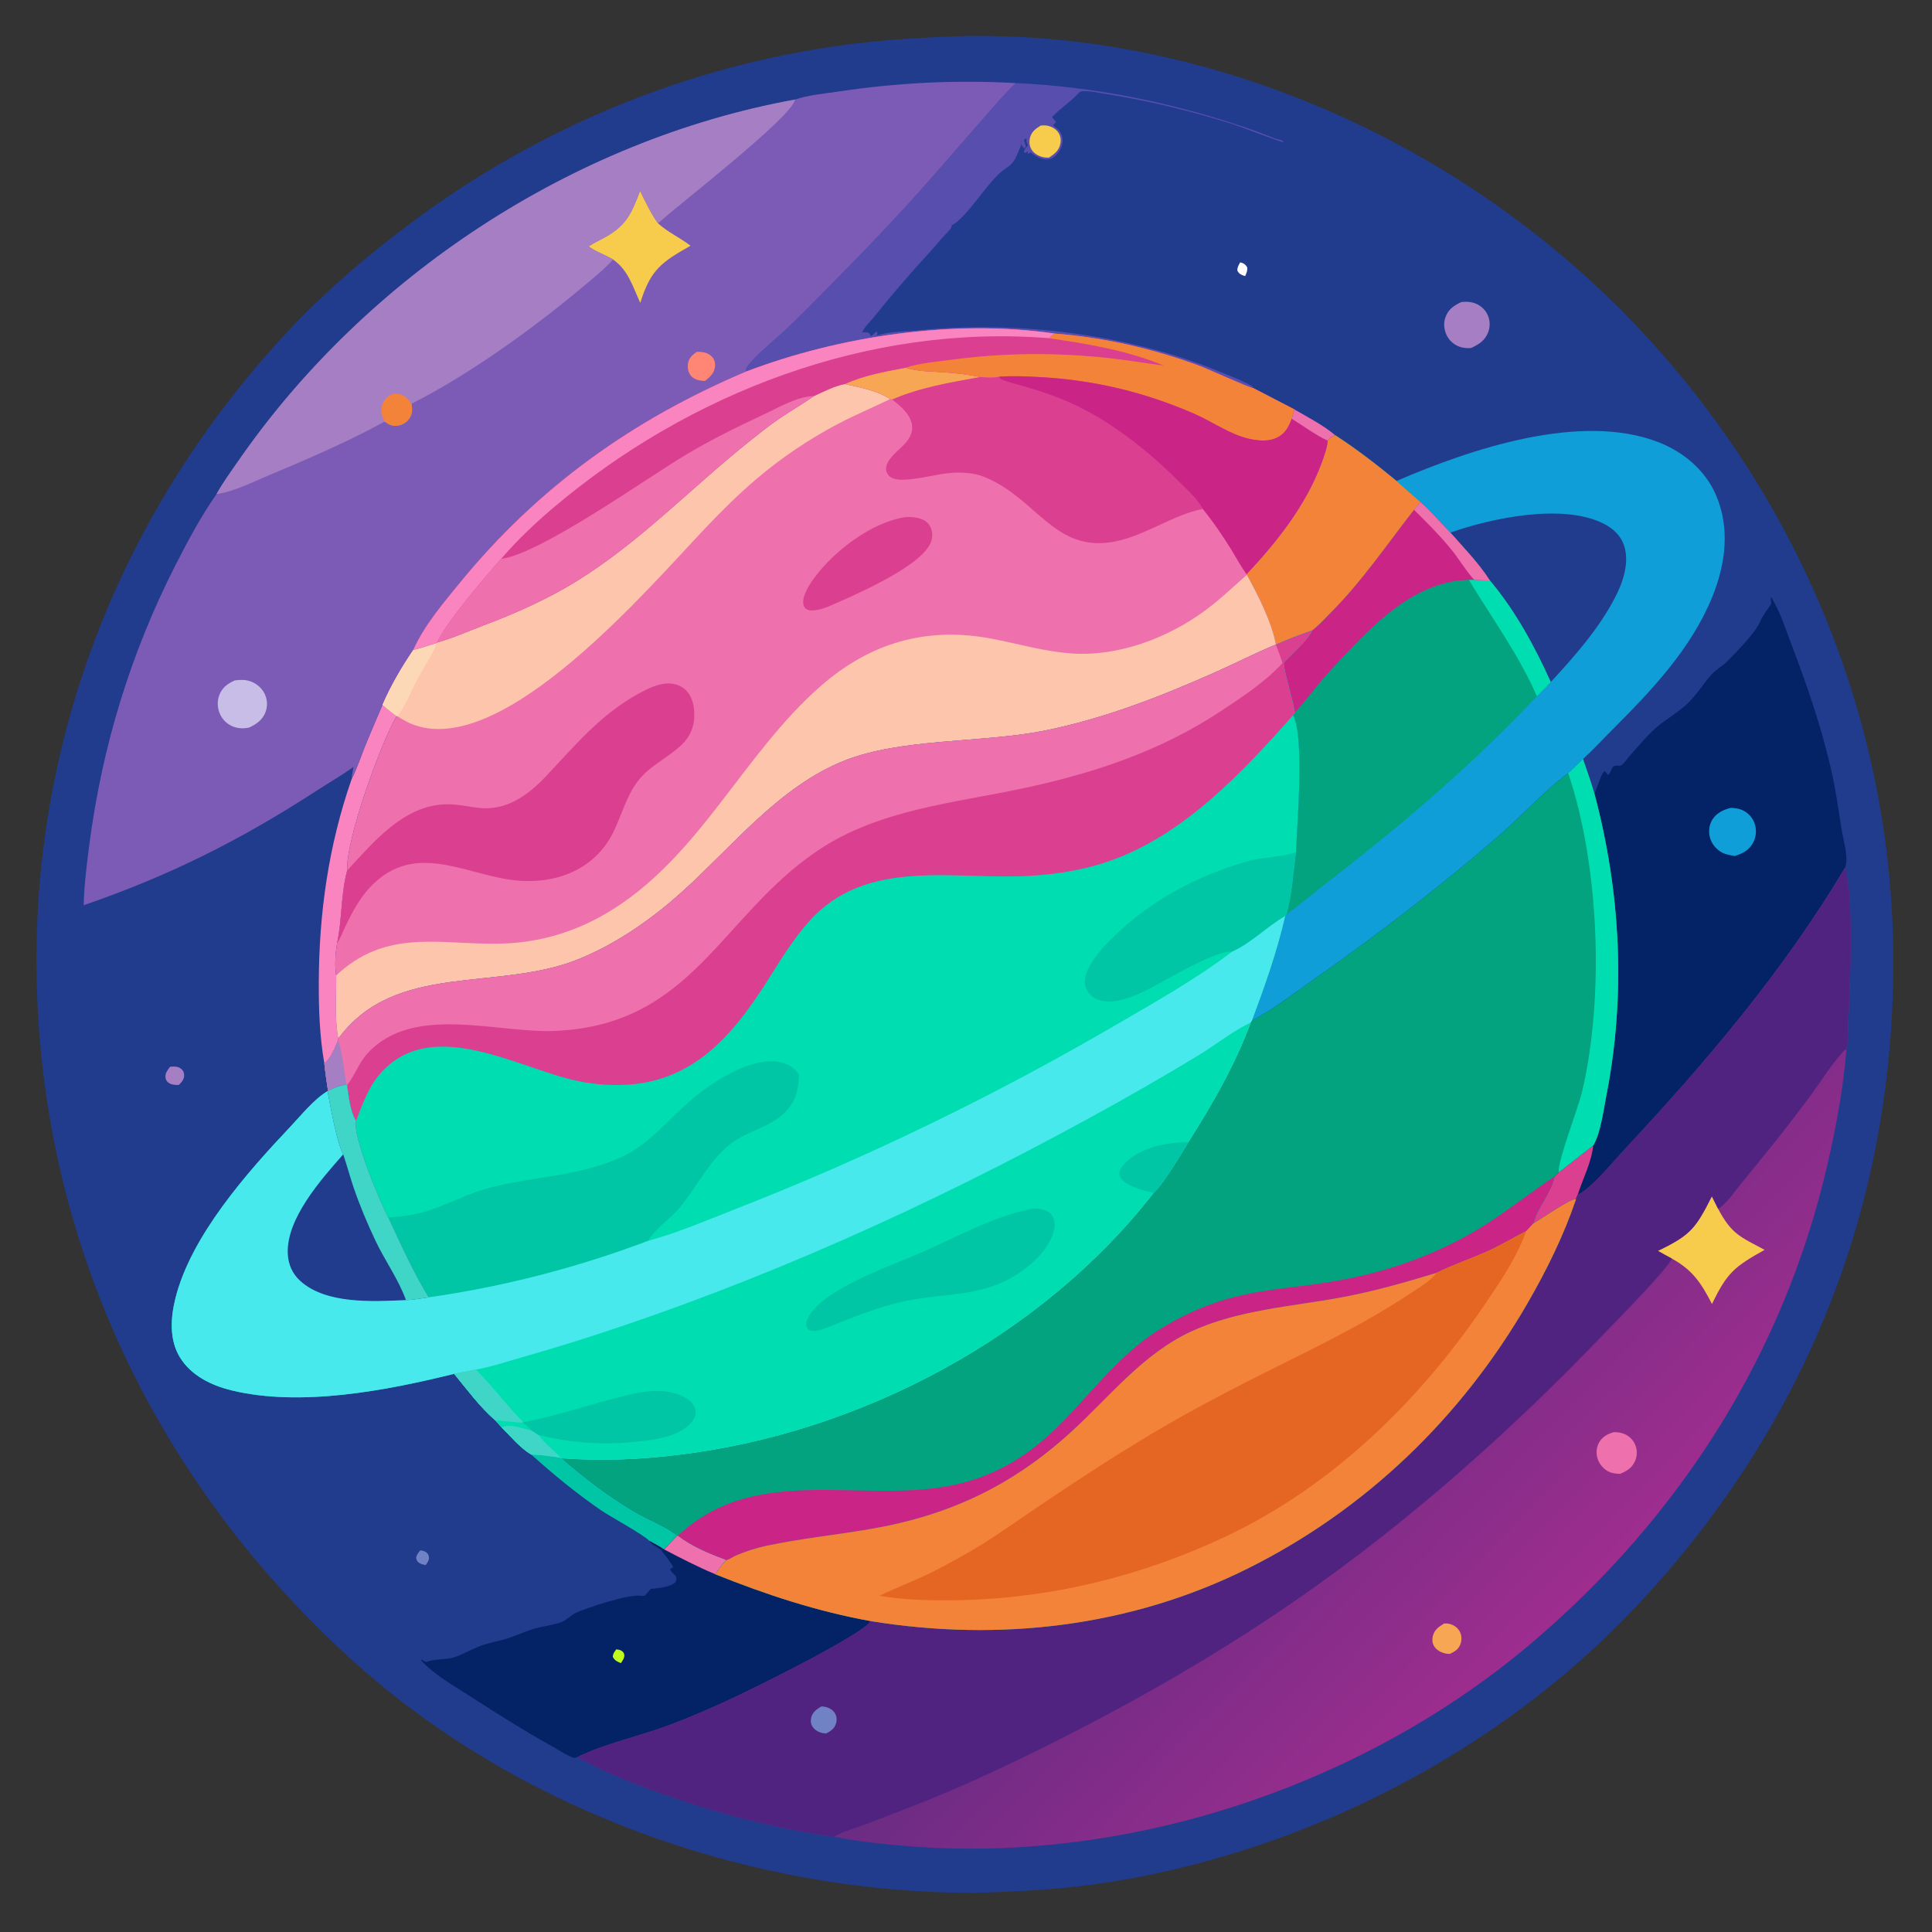 <?xml version="1.0" encoding="utf-8" ?>
<svg xmlns="http://www.w3.org/2000/svg" xmlns:xlink="http://www.w3.org/1999/xlink" width="1024" height="1024">
	<rect width="100%" height="100%" fill="#333333" stroke="none"/>
	<path fill="#213B8D" d="M506.936 19.221C632.151 15.671 757.721 68.184 848.229 153.648C942.647 242.804 999.869 366.301 1003.29 496.501C1006.86 632.045 959.095 754.537 866.013 852.745C793.821 928.914 692.259 980.903 588.848 997.439C564.761 1001.29 540.634 1002.62 516.289 1003.27C396.703 1003.29 273.183 959.276 184.528 878.013C84.935 786.724 25.33 664.849 19.739 529.355C14.32 398.02 61.739 274.007 150.622 177.691C171.11 155.489 193.902 136 218.087 117.95C285.819 67.399 364.775 34.764 448.621 23.671C468.005 21.107 487.414 20.006 506.936 19.221Z"/>
	<path fill="#FEFEFE" d="M657.296 139.086C657.461 139.115 657.628 139.132 657.79 139.174C659.39 139.581 660.285 140.349 661.073 141.757C661.25 143.525 660.651 144.714 659.963 146.318C659.701 146.241 659.439 146.168 659.178 146.088C657.544 145.587 656.625 144.952 655.817 143.443C655.749 141.684 656.481 140.572 657.296 139.086Z"/>
	<path fill="#7082C3" d="M222.767 821.725C223.694 821.822 224.969 822.065 225.749 822.633C226.808 823.405 227.266 824.173 227.37 825.488C227.493 827.031 226.442 828.342 225.617 829.539C224.63 829.338 223.09 829.034 222.25 828.431C221.064 827.579 220.927 827.141 220.549 825.817C220.81 823.979 221.588 823.118 222.767 821.725Z"/>
	<path fill="#A57EC4" d="M90.131 565.404C92.266 565.215 94.374 565.127 96.123 566.593C97.139 567.445 97.64 568.619 97.617 569.939C97.576 572.239 96.27 573.528 94.767 575.061C93.077 575.106 91.05 574.989 89.579 574.072C88.5 573.4 87.833 572.338 87.705 571.076C87.47 568.749 88.838 567.159 90.131 565.404Z"/>
	<path fill="#EE70AD" d="M686.066 217.011C693.341 221.241 701.295 225.28 707.737 230.708C705.906 231.502 704.857 231.966 703.725 233.644C697.251 230.711 690.706 225.743 684.609 222.012L686.066 217.011Z"/>
	<path fill="#A57EC4" d="M774.609 160.058C776.754 159.917 778.842 159.833 780.924 160.466C784.215 161.465 786.957 163.658 788.432 166.786C789.773 169.631 789.908 173.003 788.825 175.953C787.175 180.449 783.879 182.505 779.786 184.438C777.971 184.583 776.298 184.539 774.523 184.063C771.256 183.187 768.539 181.045 766.955 178.059C765.382 175.092 764.967 171.503 766.057 168.302C767.548 163.921 770.613 161.918 774.609 160.058Z"/>
	<path fill="#00C6A6" d="M281.573 770.936C286.887 770.988 292.12 771.882 297.366 772.665L297.865 772.898C309.719 783.36 322.918 793.339 336.549 801.363C343.69 805.566 352.529 808.804 359.025 813.829C356.628 816.25 354.284 818.683 352.043 821.25C349.465 819.575 346.831 818.104 344.121 816.655C340.958 813.304 323.83 804.084 318.718 800.587C305.634 791.635 293.352 781.523 281.573 770.936Z"/>
	<path fill="#FA84BF" d="M202.741 373.614C205.175 375.716 207.584 377.727 210.233 379.555C202.07 393.067 183.085 445.501 184.034 461.347C180.585 474.002 181.384 487.496 178.676 499.843C177.808 505.281 177.249 511.648 178.205 517.095C178.342 528.278 177.271 539.369 179.321 550.478L179.221 551.396C177.509 555.346 175.383 560.96 171.907 563.653C169.411 549.349 168.909 535.025 168.964 520.532C169.106 483.566 174.184 448.074 186.316 413.086C189.001 407.706 190.966 401.812 193.203 396.223C196.243 388.63 199.505 381.124 202.741 373.614Z"/>
	<path fill="#574EAD" d="M538.446 44.044C578.804 45.832 618.998 53.9 657.296 66.614C663.361 68.628 669.178 70.764 675.087 73.145C676.624 73.764 678.391 73.953 679.877 74.646L680.03 75.256L680.623 75.404C679.545 75.672 657.317 67.036 653.45 65.813C630.661 58.607 607.579 53.086 583.945 49.436C581.82 49.108 573.481 47.339 572.093 48.917C567.862 53.728 562.094 57.232 557.681 62.002C558.221 63.299 559.217 63.56 559.673 64.806L558.193 66.3L558.534 66.51L558.345 66.79C558.479 66.873 558.615 66.955 558.748 67.04C561.008 68.482 562.552 70.219 563.035 72.932C563.513 75.62 562.746 78.337 561.16 80.529C559.815 82.389 558.041 84.093 555.68 84.435C552.276 84.927 548.732 82.706 546.14 80.753L544.923 81.515L544.667 81.272L544.819 80.16L543.264 81.09L542.717 80.543C542.815 79.169 543.962 78.141 544.803 77.119C544.49 75.293 543.776 75.952 544.117 73.557L543.56 73.411L542.698 74.305C542.971 75.336 543.265 76.284 543.688 77.264C543.51 78.259 543.707 77.872 543.248 78.491C542.448 78.385 542.715 78.556 542.147 77.816C541.258 76.656 541.141 75.703 541.257 74.288C540.808 75.083 541.556 76.341 541.08 77.342C538.387 82.999 538.416 85.914 532.762 89.493C524.439 94.761 512.525 115.579 504.467 119.368L504.287 117.018C504.297 117.808 504.556 119.595 504.326 120.271C503.826 121.741 499.988 125.317 498.882 126.668C494.633 131.863 490.009 136.612 485.561 141.626C477.811 150.362 470.359 159.115 463.068 168.231C461.138 170.643 458.015 173.293 457.042 176.172C458.479 176.225 460.31 175.816 461.175 177.201C461.355 177.489 461.453 177.82 461.592 178.13C463.135 177.52 463.434 176.077 464.858 175.815C465.177 176.767 464.985 176.953 464.745 177.894C464.967 177.816 465.188 177.734 465.412 177.66C472.094 175.462 480.936 175.687 487.972 174.975C538.777 169.831 598.136 177.123 645.476 196.588C651.382 199.016 657.527 201.302 663.142 204.348C664.046 204.839 663.95 204.92 664.401 205.775C661.797 205.423 640.937 195.821 635.648 193.854C611.166 184.75 585.046 178.84 558.997 176.806C506.041 169.06 445.323 177.977 395.512 196.915L395.29 196.243C395.655 194.253 397.741 192.168 399.126 190.701C404.513 184.988 410.84 179.94 416.595 174.58C424.134 167.559 431.324 160.076 438.582 152.763C457.472 133.728 476.159 114.303 493.842 94.137L520.804 63.256C526.493 56.781 532.199 49.979 538.446 44.044Z"/>
	<path fill="#F7CC4D" d="M551.69 66.51C552.835 66.463 554.024 66.398 555.156 66.613C557.356 67.032 559.657 68.347 560.93 70.218C562.111 71.954 562.434 74.018 562.046 76.063C561.354 79.705 558.98 81.588 556.022 83.515C555.265 83.525 554.506 83.55 553.753 83.452C551.272 83.13 548.553 81.834 547.068 79.769C545.673 77.83 545.351 75.511 545.871 73.209C546.638 69.808 548.87 68.252 551.69 66.51Z"/>
	<path fill="#042266" d="M359.025 813.829L359.339 813.898C366.361 819.311 375.492 823.3 383.817 826.265C384.516 826.514 384.261 826.409 384.919 826.972C382.769 829.267 380.793 831.69 379.226 834.431C406.231 845.256 432.905 854.035 461.614 859.243C456.083 867.073 399.206 895.001 387.347 900.509C376.674 905.466 365.689 910.235 354.675 914.379C338.703 920.388 321.409 923.856 306.032 931.266C305.495 931.537 304.94 931.604 304.354 931.726C300.358 930.525 296.451 927.705 292.8 925.677C277.667 917.269 263.427 908.227 248.873 898.866C240.922 893.752 229.146 887.024 223.165 879.883L223.499 879.626C224.301 880.167 225.032 880.579 225.928 880.948C230.835 878.947 235.697 879.974 240.692 878.394C246.058 876.696 250.913 873.484 256.295 871.779C260.693 870.385 265.282 869.628 269.669 868.185C274.426 866.619 278.956 864.386 283.799 863.065C288.096 861.893 292.662 861.408 296.887 860.041C299.991 859.036 302.445 856.074 305.451 854.729C311.594 851.979 332.672 845.112 338.933 845.76C339.866 845.856 340.754 845.819 341.691 845.793C342.863 844.665 343.87 843.436 344.903 842.182C349.339 841.588 354.624 841.565 358.117 838.482C359.752 834.493 355.887 834.718 355.23 831.515L356.875 830.654C356.624 829.702 351.04 822.094 350.174 821.4C348.177 819.8 346.009 819.123 344.366 816.994C344.281 816.884 344.203 816.768 344.121 816.655C346.831 818.104 349.465 819.575 352.043 821.25C354.284 818.683 356.628 816.25 359.025 813.829Z"/>
	<path fill="#BFFB1C" d="M326.661 874.179C327.412 874.301 328.529 874.44 329.183 874.809C330.188 875.376 330.782 876.039 330.902 877.213C331.06 878.747 329.882 880.27 329.095 881.493C327.183 880.752 325.771 880.104 324.822 878.201C324.858 876.415 325.642 875.54 326.661 874.179Z"/>
	<path fill="#EE70AD" d="M359.025 813.829L359.339 813.898C366.361 819.311 375.492 823.3 383.817 826.265C384.516 826.514 384.261 826.409 384.919 826.972C382.769 829.267 380.793 831.69 379.226 834.431C369.917 830.527 360.986 825.919 352.043 821.25C354.284 818.683 356.628 816.25 359.025 813.829Z"/>
	<path fill="#042266" d="M845.052 420.585L845.27 420.18C847.003 416.898 847.984 411.33 850.368 408.742C851.28 409.359 851.634 409.867 852.272 410.745C853.826 409.75 853.818 407.298 855.282 406.136C856.221 405.391 858.452 406.3 859.47 405.545C860.899 404.487 862.46 402.134 863.672 400.76C867.594 396.308 871.49 391.706 875.734 387.555C881.196 382.213 888.024 378.718 893.626 373.651C898.964 368.823 902.54 362.624 907.329 357.335C909.771 354.637 913.048 352.978 915.606 350.419C920.345 345.678 927.081 338.551 930.866 333.146C932.285 331.119 933.095 328.756 934.353 326.638C935.738 324.308 937.497 322.25 938.828 319.877C938.746 319.039 938.298 317.135 938.717 316.472C943.296 323.584 946.202 332.939 949.211 340.815C957.941 363.664 965.968 386.879 971.17 410.817C973.255 420.412 974.547 430.098 976.124 439.779C977.019 445.273 979.296 452.521 978.438 458.003C978.324 458.733 978.069 459.397 977.813 460.086C945.438 514.449 904.352 562.901 861.277 608.997C855.241 615.456 843.805 629.664 836.189 633.351C835.828 634.105 835.475 634.727 835.335 635.558C832.393 635.131 816.58 646.355 812.712 648.439C814.856 639.586 821.98 632.894 823.857 623.573L826.103 621.411L844.45 607.053C844.56 606.866 844.674 606.681 844.781 606.493C848.39 600.129 849.923 588.088 851.361 580.793C861.837 527.657 858.989 472.782 845.052 420.585Z"/>
	<path fill="#DA3F90" d="M844.45 607.053C843.684 615.721 838.812 625.013 836.189 633.351C835.828 634.105 835.475 634.727 835.335 635.558C832.393 635.131 816.58 646.355 812.712 648.439C814.856 639.586 821.98 632.894 823.857 623.573L826.103 621.411L844.45 607.053Z"/>
	<path fill="#0F9ED7" d="M917.455 428.16C919.403 428.314 921.361 428.479 923.184 429.238C926.297 430.535 928.819 433.177 929.95 436.35C931.108 439.598 930.883 443.344 929.313 446.417C927.16 450.629 923.788 452.322 919.483 453.68C917.199 453.298 914.812 452.981 912.746 451.875C909.758 450.275 907.369 447.475 906.389 444.22C905.419 441.001 905.773 437.425 907.509 434.531C909.688 430.897 913.484 429.116 917.455 428.16Z"/>
	<path fill="#0F9ED7" d="M740.179 254.927C779.144 238.144 837.729 218.143 879.323 234.483C892.307 239.584 903.791 249.217 909.443 262.233C917.118 279.907 914.605 299.088 907.498 316.497C896.277 343.986 875.256 366.089 854.616 386.73C849.439 391.908 844.44 397.406 839.006 402.307C836.444 404.776 833.93 407.466 831.207 409.746C818.692 418.863 806.452 432.569 794.445 442.953C763.721 469.523 731.682 494.223 698.458 517.581C687.271 525.447 675.631 534.53 663.576 540.923C670.395 522.646 676.817 504.554 681.196 485.525L681.772 484.833C684.664 475.209 685.53 461.704 686.926 451.458C687.485 436.256 691.495 391.195 685.412 379.032L686.229 377.701C685.834 373.129 679.786 353.224 680.449 351.48C680.872 350.366 683.726 347.926 684.623 346.977C688.257 343.132 692.857 339.192 695.309 334.486C695.373 334.364 695.431 334.238 695.492 334.115C688.98 336.377 682.507 338.768 676.235 341.641C674.214 330.038 666.629 315.109 660.862 304.685L660.714 304.292C676.746 287.32 692.172 267.723 700.367 245.645C701.724 241.988 703.348 237.513 703.725 233.644C704.857 231.966 705.906 231.502 707.737 230.708C719.076 238.061 729.751 246.339 740.179 254.927Z"/>
	<path fill="#213B8D" d="M768.713 282.286C790.96 274.504 827.878 266.794 849.528 277.34C854.682 279.851 858.907 283.57 860.778 289.129C863.803 298.119 860.172 308.716 855.985 316.752C847.288 333.443 834.608 347.779 821.921 361.504C813.412 342.608 803.049 323.536 789.615 307.628C783.783 298.525 775.865 290.381 768.713 282.286Z"/>
	<path fill="#02A37E" d="M707.737 230.708C719.076 238.061 729.751 246.339 740.179 254.927C744.396 258.701 748.627 262.453 752.91 266.152C758.6 271.108 763.378 276.969 768.713 282.286C775.865 290.381 783.783 298.525 789.615 307.628C803.049 323.536 813.412 342.608 821.921 361.504L814.598 369.038C780.144 405.654 741.995 438.064 702.201 468.705C695.341 473.986 688.747 479.738 681.772 484.833C684.664 475.209 685.53 461.704 686.926 451.458C687.485 436.256 691.495 391.195 685.412 379.032L686.229 377.701C685.834 373.129 679.786 353.224 680.449 351.48C680.872 350.366 683.726 347.926 684.623 346.977C688.257 343.132 692.857 339.192 695.309 334.486C695.373 334.364 695.431 334.238 695.492 334.115C688.98 336.377 682.507 338.768 676.235 341.641C674.214 330.038 666.629 315.109 660.862 304.685L660.714 304.292C676.746 287.32 692.172 267.723 700.367 245.645C701.724 241.988 703.348 237.513 703.725 233.644C704.857 231.966 705.906 231.502 707.737 230.708Z"/>
	<path fill="#00DEB1" d="M778.515 307.321L781.33 307.288C784.098 307.47 786.84 307.63 789.615 307.628C803.049 323.536 813.412 342.608 821.921 361.504L814.598 369.038C805.219 347.387 790.687 327.516 778.515 307.321Z"/>
	<path fill="#CA2586" d="M752.91 266.152C758.6 271.108 763.378 276.969 768.713 282.286C775.865 290.381 783.783 298.525 789.615 307.628C786.84 307.63 784.098 307.47 781.33 307.288L778.515 307.321C752.191 307.992 731.7 327.275 714.578 345.288C709.412 350.723 704.233 356.165 699.425 361.923C695.059 367.151 690.957 372.811 686.229 377.701C685.834 373.129 679.786 353.224 680.449 351.48C680.872 350.366 683.726 347.926 684.623 346.977C688.257 343.132 692.857 339.192 695.309 334.486C695.373 334.364 695.431 334.238 695.492 334.115C698.985 331.441 702.279 327.781 705.385 324.651C721.983 307.927 734.991 288.667 749.438 270.185C750.421 268.746 751.748 267.453 752.91 266.152Z"/>
	<path fill="#EE70AD" d="M752.91 266.152C758.6 271.108 763.378 276.969 768.713 282.286C775.865 290.381 783.783 298.525 789.615 307.628C786.84 307.63 784.098 307.47 781.33 307.288C776.825 302.344 773.494 296.543 769.302 291.35C763.244 283.843 756.268 276.978 749.438 270.185C750.421 268.746 751.748 267.453 752.91 266.152Z"/>
	<path fill="#F4833A" d="M707.737 230.708C719.076 238.061 729.751 246.339 740.179 254.927C744.396 258.701 748.627 262.453 752.91 266.152C751.748 267.453 750.421 268.746 749.438 270.185C734.991 288.667 721.983 307.927 705.385 324.651C702.279 327.781 698.985 331.441 695.492 334.115C688.98 336.377 682.507 338.768 676.235 341.641C674.214 330.038 666.629 315.109 660.862 304.685L660.714 304.292C676.746 287.32 692.172 267.723 700.367 245.645C701.724 241.988 703.348 237.513 703.725 233.644C704.857 231.966 705.906 231.502 707.737 230.708Z"/>
	<path fill="#7C5BB6" d="M421.415 52.761C428.519 50.336 436.626 49.67 444.042 48.561C475.671 43.833 506.517 42.238 538.446 44.044C532.199 49.979 526.493 56.781 520.804 63.256L493.842 94.137C476.159 114.303 457.472 133.728 438.582 152.763C431.324 160.076 424.134 167.559 416.595 174.58C410.84 179.94 404.513 184.988 399.126 190.701C397.741 192.168 395.655 194.253 395.29 196.243L395.512 196.915C335.369 222.397 285.396 258.036 243.911 308.706C235.136 319.423 224.955 331.397 219.243 344.085C219.194 344.193 219.159 344.307 219.117 344.419C212.899 353.61 207.127 363.403 202.741 373.614C199.505 381.124 196.243 388.63 193.203 396.223C190.966 401.812 189.001 407.706 186.316 413.086C186.46 410.861 186.979 408.661 187.401 406.474C180.971 411.039 174.009 415.064 167.38 419.361C127.17 445.425 89.686 464.193 44.34 479.794C44.599 469.065 45.981 458.159 47.367 447.527C54.143 395.551 69.37 345.808 93.21 299.133C99.8 286.23 106.469 273.788 114.753 261.893C118.046 255.903 122.224 250.202 126.108 244.588C194.074 146.353 303.661 74.165 421.415 52.761Z"/>
	<path fill="#FF8574" d="M369.26 186.506C369.516 186.501 369.773 186.495 370.03 186.495C372.72 186.494 375.447 187.017 377.36 189.081C378.718 190.546 379.161 192.372 378.952 194.329C378.574 197.863 376.382 199.709 373.782 201.819C373.12 201.935 373.335 201.942 372.666 201.883C370.156 201.662 367.674 201.06 366.056 198.981C364.693 197.23 364.309 194.712 364.681 192.564C365.187 189.639 366.959 188.154 369.26 186.506Z"/>
	<path fill="#C8BDE7" d="M124.456 360.624C127.309 360.275 130.021 360.149 132.777 361.137C136.071 362.317 138.865 364.738 140.353 367.921C141.763 370.937 141.884 374.372 140.703 377.483C139.154 381.561 135.895 383.847 132.079 385.595C129.502 386.251 126.531 386.139 124.017 385.276C120.65 384.12 117.993 381.624 116.56 378.371C115.177 375.234 115.007 371.56 116.259 368.354C117.839 364.307 120.65 362.378 124.456 360.624Z"/>
	<path fill="#F7CC4D" d="M339.267 101.166C342.133 107.057 344.956 113.006 348.756 118.364C354.021 123.145 360.434 125.956 365.993 130.249C350.616 138.957 344.816 142.921 339.367 160.545C335.462 152.064 332.989 143.127 324.952 137.558C320.707 135.009 316.003 133.555 311.935 130.602C314.854 128.672 318.089 127.215 321.138 125.496C332.416 119.136 334.832 112.509 339.267 101.166Z"/>
	<path fill="#A57EC4" d="M114.753 261.893C118.046 255.903 122.224 250.202 126.108 244.588C194.074 146.353 303.661 74.165 421.415 52.761C419.92 62.036 358.806 109.115 348.756 118.364C344.956 113.006 342.133 107.057 339.267 101.166C334.832 112.509 332.416 119.136 321.138 125.496C318.089 127.215 314.854 128.672 311.935 130.602C316.003 133.555 320.707 135.009 324.952 137.558C319.571 143.436 312.992 148.611 306.884 153.71C281.533 174.872 247.521 199.238 218.063 213.995C218.656 216.965 218.672 219.358 216.865 221.931C215.48 223.903 213.365 225.176 210.998 225.578C208.024 226.083 206.248 225.145 203.88 223.437C184.096 234.299 163.026 243.317 142.221 252.025C133.721 255.583 123.869 260.634 114.753 261.893Z"/>
	<path fill="#F4833A" d="M203.88 223.437C203.754 223.156 203.631 222.875 203.502 222.595C202.595 220.629 201.917 219.056 202.12 216.838C202.347 214.345 203.578 211.796 205.579 210.257C207.16 209.04 209.16 208.479 211.14 208.785C214.388 209.287 216.263 211.446 218.063 213.995C218.656 216.965 218.672 219.358 216.865 221.931C215.48 223.903 213.365 225.176 210.998 225.578C208.024 226.083 206.248 225.145 203.88 223.437Z"/>
	<defs>
		<linearGradient id="gradient_0" gradientUnits="userSpaceOnUse" x1="677.601" y1="732.834" x2="816.699" y2="867.84">
			<stop offset="0" stop-color="#6B2C84"/>
			<stop offset="1" stop-color="#9E2D8E"/>
		</linearGradient>
	</defs>
	<path fill="url(#gradient_0)" d="M977.813 460.086C982.778 473.55 980.433 525.736 979.58 541.959C979.338 546.565 979.586 552.032 978.639 556.485C977.001 576.909 973.127 597.554 968.519 617.502C945.365 717.753 890.446 803.869 812.358 870.334C723.13 946.281 598.586 987.94 481.503 978.512C468.454 977.461 454.897 976.126 442.068 973.534C410.726 969.052 381.118 961.395 351.255 950.838C335.881 945.403 320.257 939.293 306.032 931.266C321.409 923.856 338.703 920.388 354.675 914.379C365.689 910.235 376.674 905.466 387.347 900.509C399.206 895.001 456.083 867.073 461.614 859.243C529.504 870.248 598.8 862.348 660.79 831.61C723.601 800.465 774.499 751.439 809.541 690.866C819.745 673.227 828.789 654.882 835.335 635.558C835.475 634.727 835.828 634.105 836.189 633.351C843.805 629.664 855.241 615.456 861.277 608.997C904.352 562.901 945.438 514.449 977.813 460.086Z"/>
	<path fill="#F7A654" d="M765.403 860.49C766.485 860.441 767.397 860.468 768.451 860.751C770.643 861.339 772.573 862.674 773.669 864.693C774.766 866.713 774.856 869.107 774.115 871.264C773.107 874.198 771.119 875.329 768.449 876.609C767.785 876.601 767.137 876.569 766.482 876.451C764.105 876.021 761.532 874.76 760.207 872.666C759.149 870.994 758.98 869.069 759.436 867.171C760.256 863.753 762.602 862.25 765.403 860.49Z"/>
	<path fill="#EE70AD" d="M855.282 759.078C856.962 759.087 858.566 759.193 860.172 759.74C862.875 760.659 865.142 762.568 866.413 765.133C867.753 767.838 867.886 771.116 866.795 773.927C865.256 777.888 862.44 779.635 858.665 781.187C856.664 781.08 854.727 780.958 852.88 780.108C850.096 778.827 847.829 776.256 846.839 773.366C845.872 770.547 846.007 767.44 847.417 764.794C849.166 761.512 851.863 760.128 855.282 759.078Z"/>
	<path fill="#F7CC4D" d="M907.315 634.043L910.645 640.712C917.822 654.212 922.368 655.525 935.287 662.441C919.295 671.385 915.389 674.508 907.405 691.152C901.743 680.194 897.195 673.175 886.161 667.108C883.64 665.794 881.173 664.375 878.692 662.988C896.05 654.595 898.677 651.181 907.315 634.043Z"/>
	<path fill="#512380" d="M977.813 460.086C982.778 473.55 980.433 525.736 979.58 541.959C979.338 546.565 979.586 552.032 978.639 556.485L977.765 556.388C970.281 564.607 964.4 574.336 957.754 583.23C946.614 598.136 934.979 612.62 923.124 626.961C919.515 631.326 915.469 637.787 910.645 640.712L907.315 634.043C898.677 651.181 896.05 654.595 878.692 662.988C881.173 664.375 883.64 665.794 886.161 667.108C882.462 674.179 856.701 700.093 849.41 707.704C800.822 758.427 747.051 806.201 689.4 846.386C648.23 875.082 604.429 900.338 559.616 922.882C536.699 934.411 513.271 945.51 489.449 955.05C479.123 959.186 468.739 963.168 458.33 967.09C453.185 969.029 446.736 970.646 442.068 973.534C410.726 969.052 381.118 961.395 351.255 950.838C335.881 945.403 320.257 939.293 306.032 931.266C321.409 923.856 338.703 920.388 354.675 914.379C365.689 910.235 376.674 905.466 387.347 900.509C399.206 895.001 456.083 867.073 461.614 859.243C529.504 870.248 598.8 862.348 660.79 831.61C723.601 800.465 774.499 751.439 809.541 690.866C819.745 673.227 828.789 654.882 835.335 635.558C835.475 634.727 835.828 634.105 836.189 633.351C843.805 629.664 855.241 615.456 861.277 608.997C904.352 562.901 945.438 514.449 977.813 460.086Z"/>
	<path fill="#7082C3" d="M435.265 904.47C435.852 904.478 436.416 904.483 436.995 904.59C439.226 905.001 441.403 906.134 442.584 908.136C443.579 909.824 443.635 911.881 443.029 913.715C442.157 916.355 440.229 917.513 437.904 918.783C437.261 918.729 436.626 918.681 435.992 918.558C433.892 918.152 431.799 916.966 430.626 915.138C429.735 913.749 429.573 912.131 429.92 910.548C430.596 907.458 432.733 906.058 435.265 904.47Z"/>
	<path fill="#02A37E" d="M831.207 409.746C833.93 407.466 836.444 404.776 839.006 402.307C841.103 408.359 843.277 414.431 845.052 420.585C858.989 472.782 861.837 527.657 851.361 580.793C849.923 588.088 848.39 600.129 844.781 606.493C844.674 606.681 844.56 606.866 844.45 607.053L826.103 621.411L823.857 623.573C821.98 632.894 814.856 639.586 812.712 648.439C816.58 646.355 832.393 635.131 835.335 635.558C828.789 654.882 819.745 673.227 809.541 690.866C774.499 751.439 723.601 800.465 660.79 831.61C598.8 862.348 529.504 870.248 461.614 859.243C432.905 854.035 406.231 845.256 379.226 834.431C380.793 831.69 382.769 829.267 384.919 826.972C384.261 826.409 384.516 826.514 383.817 826.265C375.492 823.3 366.361 819.311 359.339 813.898L359.025 813.829C352.529 808.804 343.69 805.566 336.549 801.363C322.918 793.339 309.719 783.36 297.865 772.898C319.106 774.508 339.798 773.538 360.923 770.911C456.351 759.041 552.049 708.596 611.398 632.302C616.64 627.459 625.842 611.951 629.83 605.384C642.52 585.425 654.722 564.24 662.903 541.98L663.576 540.923C675.631 534.53 687.271 525.447 698.458 517.581C731.682 494.223 763.721 469.523 794.445 442.953C806.452 432.569 818.692 418.863 831.207 409.746Z"/>
	<path fill="#00DEB1" d="M831.207 409.746C833.93 407.466 836.444 404.776 839.006 402.307C841.103 408.359 843.277 414.431 845.052 420.585C858.989 472.782 861.837 527.657 851.361 580.793C849.923 588.088 848.39 600.129 844.781 606.493C844.674 606.681 844.56 606.866 844.45 607.053L826.103 621.411C825.692 614.746 836.536 587.341 838.665 578.168C850.337 527.875 847.646 458.854 831.207 409.746Z"/>
	<path fill="#CA2586" d="M823.857 623.573C821.98 632.894 814.856 639.586 812.712 648.439L808.866 652.598C801.962 656.039 795.295 660.151 788.261 663.289C779.367 667.255 770.199 670.289 761.448 674.636C744.828 679.701 728.129 684.476 711.024 687.642C684.534 692.545 655.987 694.273 631.23 705.785C605.585 717.711 588.051 740.448 567.624 759.057C536.584 787.336 503.447 803.105 461.978 810.315C443.338 813.556 424.515 815.409 405.977 819.366C400.647 820.504 395.332 822.281 390.301 824.373C388.582 825.088 386.658 826.545 384.919 826.972C384.261 826.409 384.516 826.514 383.817 826.265C375.492 823.3 366.361 819.311 359.339 813.898C405.356 770.97 467.882 802.708 520.476 782.715C559.053 768.05 572.969 738.315 601.821 713.922C608.659 708.142 616.251 703.295 624.165 699.131C657.877 681.392 681.116 684.633 716.134 677.395C741.95 672.059 767.118 662.274 789.246 647.862C801.065 640.164 812.162 631.448 823.857 623.573Z"/>
	<path fill="#F4833A" d="M812.712 648.439C816.58 646.355 832.393 635.131 835.335 635.558C828.789 654.882 819.745 673.227 809.541 690.866C774.499 751.439 723.601 800.465 660.79 831.61C598.8 862.348 529.504 870.248 461.614 859.243C432.905 854.035 406.231 845.256 379.226 834.431C380.793 831.69 382.769 829.267 384.919 826.972C386.658 826.545 388.582 825.088 390.301 824.373C395.332 822.281 400.647 820.504 405.977 819.366C424.515 815.409 443.338 813.556 461.978 810.315C503.447 803.105 536.584 787.336 567.624 759.057C588.051 740.448 605.585 717.711 631.23 705.785C655.987 694.273 684.534 692.545 711.024 687.642C728.129 684.476 744.828 679.701 761.448 674.636C770.199 670.289 779.367 667.255 788.261 663.289C795.295 660.151 801.962 656.039 808.866 652.598L812.712 648.439Z"/>
	<path fill="#E56622" d="M761.448 674.636C770.199 670.289 779.367 667.255 788.261 663.289C795.295 660.151 801.962 656.039 808.866 652.598C803.586 667.214 794.741 679.941 786.056 692.708C751.644 743.296 705.312 788.191 649.492 814.463C604.84 835.479 557.23 847.211 507.799 848.14C494.009 848.399 479.736 848.131 466.116 845.803C473.696 842.07 481.573 839.084 489.237 835.542C497.524 831.712 505.388 827.329 513.304 822.795C527.032 814.933 539.807 805.535 552.937 796.726C574.127 782.511 595.546 768.523 617.612 755.697C631.886 747.399 646.511 739.676 661.218 732.177C690.498 717.247 720.026 703.847 747.492 685.514C752.145 682.408 758.057 679.091 761.448 674.636Z"/>
	<path fill="#EE70AD" d="M395.512 196.915C445.323 177.977 506.041 169.06 558.997 176.806C585.046 178.84 611.166 184.75 635.648 193.854C640.937 195.821 661.797 205.423 664.401 205.775L686.066 217.011L684.609 222.012C690.706 225.743 697.251 230.711 703.725 233.644C703.348 237.513 701.724 241.988 700.367 245.645C692.172 267.723 676.746 287.32 660.714 304.292L660.862 304.685C666.629 315.109 674.214 330.038 676.235 341.641C665.534 346.03 655.186 351.383 644.616 356.087C615.165 369.194 585.456 380.828 553.756 387.235C520.979 393.859 477.987 391.107 447.698 403.098C413.027 416.823 388.27 448.691 361.214 472.946C345.232 487.274 327.194 499.916 307.286 508.132C264.064 525.968 209.699 509.281 179.321 550.478C177.271 539.369 178.342 528.278 178.205 517.095C177.249 511.648 177.808 505.281 178.676 499.843C181.384 487.496 180.585 474.002 184.034 461.347C183.085 445.501 202.07 393.067 210.233 379.555C207.584 377.727 205.175 375.716 202.741 373.614C207.127 363.403 212.899 353.61 219.117 344.419C219.159 344.307 219.194 344.193 219.243 344.085C224.955 331.397 235.136 319.423 243.911 308.706C285.396 258.036 335.369 222.397 395.512 196.915Z"/>
	<path fill="#DA3F90" d="M479.63 274.155C482.292 273.808 485.473 274.142 488.019 274.997C490.373 275.788 492.104 277.139 493.164 279.41C494.412 282.086 494.39 284.929 493.283 287.65C488.036 300.548 451.4 316.127 438.622 321.67C435.817 322.67 430.48 324.46 427.709 323C426.657 322.446 426.052 321.551 425.828 320.399C424.957 315.926 429.072 309.741 431.638 306.238C441.968 292.137 461.985 276.784 479.63 274.155Z"/>
	<path fill="#DA3F90" d="M184.034 461.347C198.064 446.261 213.635 427.138 235.924 426.297C241.812 426.074 247.568 427.433 253.375 428.161C268.193 430.02 279.845 421.562 289.515 411.314C304.932 394.975 318.358 378.649 338.441 367.655C343.167 365.067 348.645 362.331 354.145 362.252C357.592 362.202 361.014 363.35 363.504 365.786C367.068 369.272 368.042 374.46 367.99 379.26C367.923 385.477 365.641 390.616 361.129 394.893C353.673 401.961 344.203 405.825 337.877 414.271C332.116 421.963 329.651 431.284 325.655 439.884C316.78 458.983 298.301 467.629 277.815 466.947C250.261 466.029 223.049 445.288 198.641 467.773C191.302 474.532 186.993 482.81 182.762 491.687C181.455 494.431 180.435 497.353 178.676 499.843C181.384 487.496 180.585 474.002 184.034 461.347Z"/>
	<path fill="#FCC5AC" d="M431.513 209.869C436.677 207.523 442.27 204.582 447.85 203.546C456.172 205.438 464.547 206.806 471.836 211.498C462.733 215.921 453.437 219.833 444.449 224.527C428.852 232.672 413.929 242.775 400.538 254.193C391.354 262.024 382.734 270.609 374.407 279.337C344.82 310.349 268.055 401.153 219.829 384.349C216.545 383.205 213.565 381.544 210.676 379.627L210.233 379.555C207.584 377.727 205.175 375.716 202.741 373.614C207.127 363.403 212.899 353.61 219.117 344.419C223.172 343.532 227.232 342.029 231.209 340.814L231.608 340.556C239.973 338.232 248.371 334.457 256.514 331.382C273.343 325.026 290.082 317.583 305.422 308.13C338.982 287.45 366.201 258.692 396.811 234.213C401.946 230.106 407.163 225.895 412.59 222.18C418.801 217.93 425.323 214.156 431.513 209.869Z"/>
	<path fill="#FDD8B7" d="M219.117 344.419C223.172 343.532 227.232 342.029 231.209 340.814C231.093 341.945 230.909 342.702 230.399 343.733C227.784 349.011 224.463 354.014 221.68 359.219C218.087 365.942 215.255 373.543 210.676 379.627L210.233 379.555C207.584 377.727 205.175 375.716 202.741 373.614C207.127 363.403 212.899 353.61 219.117 344.419Z"/>
	<path fill="#DA3F90" d="M447.85 203.546C457.643 198.959 469.487 196.878 480.073 194.881C486.378 196.994 494.237 196.849 500.846 197.338C507.142 197.804 513.497 198.543 519.685 199.804C522.781 200.001 526.333 200.254 529.385 199.695C529.778 200.337 530.14 200.774 530.835 201.107C534.065 202.658 538.087 203.419 541.526 204.423C547.231 206.09 552.854 207.901 558.442 209.923C583.719 219.07 606.32 236.841 625.192 255.586C629.405 259.771 634.661 264.481 637.508 269.719C621.529 273.049 608.407 282.949 592.762 286.614C561.893 293.846 551.549 268.658 528.224 255.901C524.476 253.851 520.322 251.902 516.097 251.165C502.185 248.74 492.965 253.425 479.953 254.224C477.369 254.383 474.032 254.244 471.812 252.724C470.651 251.929 469.715 250.285 469.62 248.851C469.258 243.382 477.289 238.106 480.474 234.172C482.515 231.651 483.842 228.641 483.389 225.348C482.577 219.436 477.263 215.172 472.831 211.749L471.836 211.498C464.547 206.806 456.172 205.438 447.85 203.546Z"/>
	<path fill="#F7A654" d="M447.85 203.546C457.643 198.959 469.487 196.878 480.073 194.881C486.378 196.994 494.237 196.849 500.846 197.338C507.142 197.804 513.497 198.543 519.685 199.804C503.958 202.608 487.581 205.339 472.831 211.749L471.836 211.498C464.547 206.806 456.172 205.438 447.85 203.546Z"/>
	<path fill="#FCC5AC" d="M178.205 517.095C178.743 516.525 179.296 515.971 179.883 515.452C207.625 490.899 237.194 501.88 269.864 499.944C288.097 498.863 305.499 493.41 321.241 484.157C370.472 455.218 393.094 400.326 434.898 363.703C461.105 340.744 490.966 331.98 525.346 338.467C539.662 341.168 553.749 345.43 568.353 346.366C593.093 347.951 618.924 338.166 638.718 323.594C646.621 317.775 653.49 311.108 660.862 304.685C666.629 315.109 674.214 330.038 676.235 341.641C665.534 346.03 655.186 351.383 644.616 356.087C615.165 369.194 585.456 380.828 553.756 387.235C520.979 393.859 477.987 391.107 447.698 403.098C413.027 416.823 388.27 448.691 361.214 472.946C345.232 487.274 327.194 499.916 307.286 508.132C264.064 525.968 209.699 509.281 179.321 550.478C177.271 539.369 178.342 528.278 178.205 517.095Z"/>
	<path fill="#DA3F90" d="M395.512 196.915C445.323 177.977 506.041 169.06 558.997 176.806C585.046 178.84 611.166 184.75 635.648 193.854C640.937 195.821 661.797 205.423 664.401 205.775L686.066 217.011L684.609 222.012C690.706 225.743 697.251 230.711 703.725 233.644C703.348 237.513 701.724 241.988 700.367 245.645C692.172 267.723 676.746 287.32 660.714 304.292C657.693 300.158 655.244 295.52 652.548 291.164C647.915 283.678 643.064 276.555 637.508 269.719C634.661 264.481 629.405 259.771 625.192 255.586C606.32 236.841 583.719 219.07 558.442 209.923C552.854 207.901 547.231 206.09 541.526 204.423C538.087 203.419 534.065 202.658 530.835 201.107C530.14 200.774 529.778 200.337 529.385 199.695C526.333 200.254 522.781 200.001 519.685 199.804C513.497 198.543 507.142 197.804 500.846 197.338C494.237 196.849 486.378 196.994 480.073 194.881C469.487 196.878 457.643 198.959 447.85 203.546C442.27 204.582 436.677 207.523 431.513 209.869C425.323 214.156 418.801 217.93 412.59 222.18C407.163 225.895 401.946 230.106 396.811 234.213C366.201 258.692 338.982 287.45 305.422 308.13C290.082 317.583 273.343 325.026 256.514 331.382C248.371 334.457 239.973 338.232 231.608 340.556L231.209 340.814C227.232 342.029 223.172 343.532 219.117 344.419C219.159 344.307 219.194 344.193 219.243 344.085C224.955 331.397 235.136 319.423 243.911 308.706C285.396 258.036 335.369 222.397 395.512 196.915Z"/>
	<path fill="#FA84BF" d="M395.512 196.915C445.323 177.977 506.041 169.06 558.997 176.806C557.907 177.586 556.883 178.264 555.973 179.257C460.428 171.54 364.971 208.182 292.659 269.64C283.066 277.793 273.838 286.639 265.622 296.186C256.873 305.91 236.742 329.555 231.608 340.556L231.209 340.814C227.232 342.029 223.172 343.532 219.117 344.419C219.159 344.307 219.194 344.193 219.243 344.085C224.955 331.397 235.136 319.423 243.911 308.706C285.396 258.036 335.369 222.397 395.512 196.915Z"/>
	<path fill="#F4833A" d="M558.997 176.806C585.046 178.84 611.166 184.75 635.648 193.854C640.937 195.821 661.797 205.423 664.401 205.775L686.066 217.011L684.609 222.012C683.677 224.445 682.657 226.899 680.91 228.87C676.16 234.231 668.755 234.093 662.281 232.62C651.595 230.188 642.677 223.531 632.769 219.218C606.631 207.841 579.692 201.411 551.21 199.876C543.925 199.484 536.672 199.14 529.385 199.695C526.333 200.254 522.781 200.001 519.685 199.804C513.497 198.543 507.142 197.804 500.846 197.338C494.237 196.849 486.378 196.994 480.073 194.881C487.313 192.41 496.09 191.767 503.656 190.748C532.019 186.926 559.655 186.726 588.12 189.83C597.723 190.878 607.236 192.554 616.819 193.759C597.559 185.748 576.492 182.234 555.973 179.257C556.883 178.264 557.907 177.586 558.997 176.806Z"/>
	<path fill="#EE70AD" d="M265.622 296.186C286.323 293.674 342.574 253.567 363.447 241.079C376.902 233.03 390.98 226.1 405.181 219.488C413.623 215.558 422.003 210.323 431.513 209.869C425.323 214.156 418.801 217.93 412.59 222.18C407.163 225.895 401.946 230.106 396.811 234.213C366.201 258.692 338.982 287.45 305.422 308.13C290.082 317.583 273.343 325.026 256.514 331.382C248.371 334.457 239.973 338.232 231.608 340.556C236.742 329.555 256.873 305.91 265.622 296.186Z"/>
	<path fill="#CA2586" d="M529.385 199.695C536.672 199.14 543.925 199.484 551.21 199.876C579.692 201.411 606.631 207.841 632.769 219.218C642.677 223.531 651.595 230.188 662.281 232.62C668.755 234.093 676.16 234.231 680.91 228.87C682.657 226.899 683.677 224.445 684.609 222.012C690.706 225.743 697.251 230.711 703.725 233.644C703.348 237.513 701.724 241.988 700.367 245.645C692.172 267.723 676.746 287.32 660.714 304.292C657.693 300.158 655.244 295.52 652.548 291.164C647.915 283.678 643.064 276.555 637.508 269.719C634.661 264.481 629.405 259.771 625.192 255.586C606.32 236.841 583.719 219.07 558.442 209.923C552.854 207.901 547.231 206.09 541.526 204.423C538.087 203.419 534.065 202.658 530.835 201.107C530.14 200.774 529.778 200.337 529.385 199.695Z"/>
	<path fill="#00DEB1" d="M676.235 341.641C682.507 338.768 688.98 336.377 695.492 334.115C695.431 334.238 695.373 334.364 695.309 334.486C692.857 339.192 688.257 343.132 684.623 346.977C683.726 347.926 680.872 350.366 680.449 351.48C679.786 353.224 685.834 373.129 686.229 377.701L685.412 379.032C691.495 391.195 687.485 436.256 686.926 451.458C685.53 461.704 684.664 475.209 681.772 484.833L681.196 485.525C676.817 504.554 670.395 522.646 663.576 540.923L662.903 541.98C654.722 564.24 642.52 585.425 629.83 605.384C625.842 611.951 616.64 627.459 611.398 632.302C552.049 708.596 456.351 759.041 360.923 770.911C339.798 773.538 319.106 774.508 297.865 772.898L297.366 772.665C292.12 771.882 286.887 770.988 281.573 770.936C275.751 767.494 270.64 761.295 265.879 756.526L262.416 752.732C254.297 745.662 247.523 736.46 240.718 728.155C204.821 737.053 159.412 745.761 122.965 736.981C112.112 734.367 101.17 729.098 95.234 719.211C89.691 709.978 90.436 698.43 92.917 688.366C101.13 655.054 131.082 621.328 154.053 597.015C159.861 590.868 166.366 582.66 173.598 578.325L173.852 578.169C173.138 573.337 172.399 568.514 171.907 563.653C175.383 560.96 177.509 555.346 179.221 551.396L179.321 550.478C209.699 509.281 264.064 525.968 307.286 508.132C327.194 499.916 345.232 487.274 361.214 472.946C388.27 448.691 413.027 416.823 447.698 403.098C477.987 391.107 520.979 393.859 553.756 387.235C585.456 380.828 615.165 369.194 644.616 356.087C655.186 351.383 665.534 346.03 676.235 341.641Z"/>
	<path fill="#00C6A6" d="M653.086 504.374C642.88 504.181 619.079 519.109 608.734 524.285C601.298 528.006 590.413 532.918 582.038 529.868C579.236 528.847 576.766 526.676 575.634 523.881C574.405 520.844 574.999 517.699 576.226 514.768C579.067 507.982 584.662 501.951 589.828 496.854C609.783 477.162 635.118 463.772 662.009 456.259C668.15 454.543 681.538 453.878 686.116 451.84C686.388 451.718 686.656 451.585 686.926 451.458C685.53 461.704 684.664 475.209 681.772 484.833L681.196 485.525C671.581 491.043 663.202 499.904 653.086 504.374Z"/>
	<path fill="#00C6A6" d="M205.826 645.306C212.644 644.794 219.606 643.951 226.15 641.914C237.417 638.407 247.847 632.574 259.299 629.557C282.855 623.351 307.473 623.55 329.922 613.007C342.955 606.887 352.532 595.432 362.996 585.922C369.445 580.061 376.428 574.811 384.013 570.504C390.077 567.06 396.766 564.171 403.667 562.954C409.668 561.895 416.204 562.414 420.985 566.588C421.954 567.434 422.728 568.418 423.483 569.453C423.294 577.456 421.762 584.092 415.78 589.876C408.077 597.324 396.9 599.298 388.329 605.485C375.914 614.445 369.705 628.965 360.026 640.34C355.116 646.11 347.304 651.166 343.577 657.651C306.153 671.82 266.866 681.997 227.247 687.628C219.102 674.515 212.401 659.33 205.826 645.306Z"/>
	<path fill="#DA3F90" d="M676.235 341.641C682.507 338.768 688.98 336.377 695.492 334.115C695.431 334.238 695.373 334.364 695.309 334.486C692.857 339.192 688.257 343.132 684.623 346.977C683.726 347.926 680.872 350.366 680.449 351.48C679.786 353.224 685.834 373.129 686.229 377.701L685.412 379.032C658.566 409.305 627.688 442.356 588.556 456.188C574.876 461.023 560.593 463.324 546.153 464.193C505.672 466.627 459.437 454.045 428.799 488.374C419.779 498.482 412.852 510.327 405.56 521.681C387.989 549.04 367.507 572.699 332.74 574.899C322.311 575.559 312.149 574.543 302.016 571.99C271.467 564.294 227.694 539.064 201.502 569.07C195.227 576.258 192.09 585.35 188.718 594.1C185.509 588.78 184.94 581.235 183.927 575.179L183.648 574.936C180.035 575.287 177.103 576.652 173.852 578.169C173.138 573.337 172.399 568.514 171.907 563.653C175.383 560.96 177.509 555.346 179.221 551.396L179.321 550.478C209.699 509.281 264.064 525.968 307.286 508.132C327.194 499.916 345.232 487.274 361.214 472.946C388.27 448.691 413.027 416.823 447.698 403.098C477.987 391.107 520.979 393.859 553.756 387.235C585.456 380.828 615.165 369.194 644.616 356.087C655.186 351.383 665.534 346.03 676.235 341.641Z"/>
	<path fill="#EE70AD" d="M179.321 550.478C209.699 509.281 264.064 525.968 307.286 508.132C327.194 499.916 345.232 487.274 361.214 472.946C388.27 448.691 413.027 416.823 447.698 403.098C477.987 391.107 520.979 393.859 553.756 387.235C585.456 380.828 615.165 369.194 644.616 356.087C655.186 351.383 665.534 346.03 676.235 341.641C677.453 344.889 678.741 348.125 679.735 351.449C670.425 361.591 658.373 369.445 646.941 377.003C615.073 398.071 580.095 409.699 542.999 417.668C505.754 425.67 465.923 428.961 433.489 450.777C381.805 485.541 367.242 543.045 294.545 546.408C263.65 547.837 219.175 531.906 194.893 558.194C190.139 563.341 188.142 569.958 183.927 575.179L183.648 574.936C180.035 575.287 177.103 576.652 173.852 578.169C173.138 573.337 172.399 568.514 171.907 563.653C175.383 560.96 177.509 555.346 179.221 551.396L179.321 550.478Z"/>
	<path fill="#A57EC4" d="M179.221 551.396C181.454 557.538 182.452 568.086 183.648 574.936C180.035 575.287 177.103 576.652 173.852 578.169C173.138 573.337 172.399 568.514 171.907 563.653C175.383 560.96 177.509 555.346 179.221 551.396Z"/>
	<path fill="#47E9ED" d="M653.086 504.374C663.202 499.904 671.581 491.043 681.196 485.525C676.817 504.554 670.395 522.646 663.576 540.923L662.903 541.98C654.722 564.24 642.52 585.425 629.83 605.384C625.842 611.951 616.64 627.459 611.398 632.302C552.049 708.596 456.351 759.041 360.923 770.911C339.798 773.538 319.106 774.508 297.865 772.898L297.366 772.665C292.12 771.882 286.887 770.988 281.573 770.936C275.751 767.494 270.64 761.295 265.879 756.526L262.416 752.732C254.297 745.662 247.523 736.46 240.718 728.155C204.821 737.053 159.412 745.761 122.965 736.981C112.112 734.367 101.17 729.098 95.234 719.211C89.691 709.978 90.436 698.43 92.917 688.366C101.13 655.054 131.082 621.328 154.053 597.015C159.861 590.868 166.366 582.66 173.598 578.325L173.852 578.169C177.103 576.652 180.035 575.287 183.648 574.936L183.927 575.179C184.94 581.235 185.509 588.78 188.718 594.1C186.805 602 201.382 637.218 205.826 645.306C212.401 659.33 219.102 674.515 227.247 687.628C266.866 681.997 306.153 671.82 343.577 657.651C359.877 653.225 376.007 646.209 391.731 640.059C460.581 613.129 527.643 580.422 591.51 543.204C612.35 531.06 633.854 518.972 653.086 504.374Z"/>
	<path fill="#213B8D" d="M183.648 574.936L183.927 575.179C184.94 581.235 185.509 588.78 188.718 594.1C186.805 602 201.382 637.218 205.826 645.306C212.401 659.33 219.102 674.515 227.247 687.628C223.327 688.145 219.1 688.991 215.16 689.067C197.801 689.808 172.974 691.384 159.175 678.943C155.062 675.236 152.822 670.246 152.535 664.735C151.556 645.977 170.215 625.158 181.9 611.834C178.351 604.788 175.21 586.711 173.598 578.325L173.852 578.169C177.103 576.652 180.035 575.287 183.648 574.936Z"/>
	<path fill="#3FD6C8" d="M183.648 574.936L183.927 575.179C184.94 581.235 185.509 588.78 188.718 594.1C186.805 602 201.382 637.218 205.826 645.306C212.401 659.33 219.102 674.515 227.247 687.628C223.327 688.145 219.1 688.991 215.16 689.067C211.258 678.158 204.004 668.163 199.017 657.619C194.643 648.374 190.676 638.966 187.38 629.282C185.415 623.507 183.879 617.595 181.9 611.834C178.351 604.788 175.21 586.711 173.598 578.325L173.852 578.169C177.103 576.652 180.035 575.287 183.648 574.936Z"/>
	<path fill="#00DEB1" d="M252.286 725.917C259.635 724.6 266.851 722.216 274.018 720.162C286.778 716.505 299.468 712.721 312.104 708.653C404.015 679.065 493.081 638.751 577.712 592.394C597.261 581.685 616.733 570.601 635.762 558.995C644.613 553.597 653.1 546.683 662.433 542.2C662.589 542.125 662.747 542.053 662.903 541.98C654.722 564.24 642.52 585.425 629.83 605.384C625.842 611.951 616.64 627.459 611.398 632.302C552.049 708.596 456.351 759.041 360.923 770.911C339.798 773.538 319.106 774.508 297.865 772.898L297.366 772.665C292.12 771.882 286.887 770.988 281.573 770.936C275.751 767.494 270.64 761.295 265.879 756.526L262.416 752.732C254.297 745.662 247.523 736.46 240.718 728.155C244.561 727.322 248.414 726.602 252.286 725.917Z"/>
	<path fill="#3FD6C8" d="M265.879 756.526C270.911 754.258 276.544 757.31 281.653 758.142L285.484 760.597C288.883 765.297 293.397 768.543 297.366 772.665C292.12 771.882 286.887 770.988 281.573 770.936C275.751 767.494 270.64 761.295 265.879 756.526Z"/>
	<path fill="#3FD6C8" d="M240.718 728.155C244.561 727.322 248.414 726.602 252.286 725.917C261.22 734.848 268.683 745.149 277.626 754.073C272.499 753.928 267.512 753.149 262.416 752.732C254.297 745.662 247.523 736.46 240.718 728.155Z"/>
	<path fill="#00C6A6" d="M611.398 632.302C606.467 631.091 600.778 629.715 596.54 626.817C595.004 625.766 593.505 624.326 593.313 622.362C593.09 620.09 594.768 618.045 596.248 616.534C604.773 607.827 618.206 605.536 629.83 605.384C625.842 611.951 616.64 627.459 611.398 632.302Z"/>
	<path fill="#00C6A6" d="M276.943 753.888C292.528 751.002 308.036 745.801 323.393 741.792C330.942 739.821 338.514 737.613 346.356 737.255C352.16 736.99 359.234 737.994 364.095 741.297C366.208 742.732 368.215 744.857 368.691 747.455C369.116 749.772 368.062 751.918 366.649 753.691C359.729 762.38 343.107 763.671 332.924 764.549C317.073 765.916 300.907 764.386 285.484 760.597L281.653 758.142C280.188 756.552 278.639 755.227 276.943 753.888Z"/>
	<path fill="#00C6A6" d="M547.224 640.584C549.47 640.45 551.727 640.672 553.856 641.445C555.739 642.128 557.439 643.343 558.239 645.237C559.625 648.515 558.846 652.479 557.493 655.622C554.828 661.815 549.769 667.344 544.549 671.504C523.251 688.483 502.562 684.546 478.22 689.936C464.621 692.948 451.637 698.401 438.727 703.518C436.045 704.59 431.797 706.268 428.963 704.967C427.951 704.503 427.553 703.756 427.349 702.711C426.955 700.697 428.285 698.148 429.351 696.546C438.992 682.063 473.376 670.467 489.185 663.477C508.222 655.059 526.606 644.67 547.224 640.584Z"/>
</svg>
